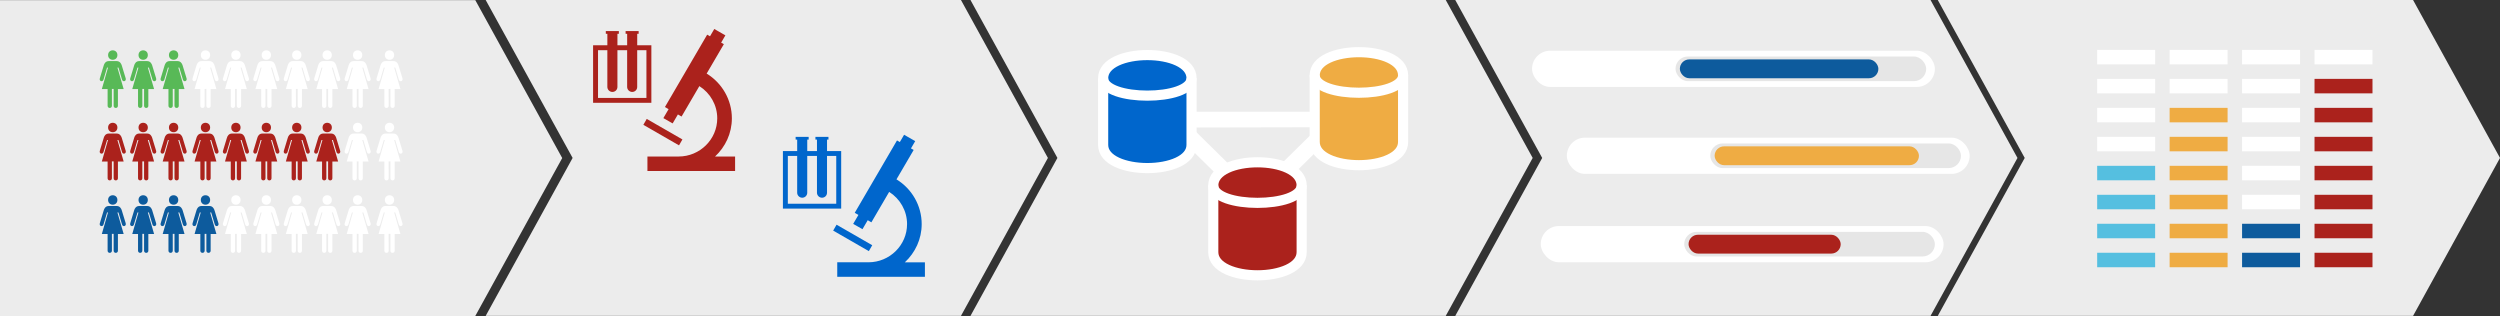 <?xml version="1.0" encoding="UTF-8" standalone="no"?>
<svg
   xmlns:dc="http://purl.org/dc/elements/1.1/"
   xmlns:cc="http://creativecommons.org/ns#"
   xmlns:rdf="http://www.w3.org/1999/02/22-rdf-syntax-ns#"
   xmlns:svg="http://www.w3.org/2000/svg"
   xmlns="http://www.w3.org/2000/svg"
   xmlns:sodipodi="http://sodipodi.sourceforge.net/DTD/sodipodi-0.dtd"
   xmlns:inkscape="http://www.inkscape.org/namespaces/inkscape"
   width="1725.308"
   height="218.077"
   version="1.1"
   content="&lt;mxfile userAgent=&quot;Mozilla/5.0 (X11; Linux x86_64; rv:57.0) Gecko/20100101 Firefox/57.0&quot; version=&quot;7.7.3&quot; editor=&quot;www.draw.io&quot; type=&quot;google&quot;&gt;&lt;diagram&gt;7Z1bb6M4FMc/TR434n55nKTt7Eqd1UjVah9HJDgJGoKz4Eza+fRrB0wChpYU4pNSt1JLTsDA+R3f/sEnE3O+ff6aBrvNNxyieGJo4fPEvJsYhqU7ztSmG8z2ktsc08kN6zQKc5N+MjxFv1HVuI9ClFVMBOOYRLuqcYmTBC1JxRakKT5Ud1vhuHrSXbBGguFpGcTcyq+f2f+NQrIp7Lrjn974E0XrTXFyzyhucBEsf65TvE+KM04Mc3X8yd/eBrwsLTdkmyDEhzOTeT8x5ynGJN/aPs9RzNzL/ZYf99Dybnk/KUpIlwOM/IBfQbxH/IqP10VeuDc2ZBvTLX1izsqr1eiLMMg2KCxeBHG0Tuj2kp4XpdTwC6Ukoi79UryxjcKQlcjK2LGSt89rFj7THJiR/2fFvvDyWUA5bCvBZLnhL47OPZ73eEUkxT9LRj61rKI4nuMYp8erN+8d9svsOCFFpJl5OSQgEWbX5mtlSfzIBCfsYsMopQGW75XglJ1kVniM3h96bvW6XrKk1QThLSLpC92lOMBziwAr6oeheYXhcIo2Q/dy2+Ys0EyvMAZFjK/Lwk+U6UYBuhm6OXbotj17uNduDLpt+pDQrbehc3yPwQLF33EWFU5YYELwlnrhLCrqqAnetfmzBufh+NMUFL/3KZqi512KsuwHRU5QBb32ajAy1A/BNoqZex/3yygM6N3NcZLhYwiehYJunQVvjFakBv2AMjIQc9etMjd4T3jGXLc1kbmv9Uduj76eezPfdm+snuu0YkNWdOcjUX9Pj/7wZW6ZQ0KnVx1G9C5ruw4QC3/oplGPBUtiLLhvx0IdXkbhZtMdwrsYTQ94GyQ/9GrT31YJG/39Zp/S3JEIwXeFbuAYNINAtpxaK6+JFV73RcbWAI28pxDLQGzYcIh9hVgGYs2CQ6xrEhifRt6flbFnACLWFWIJiB0dEHEHOU0h7o2YowJB3EE8U4j7d8Y+IOIOUplC3BcxZE/cQRhTgHsDNgEJdxDBFOG+hC3AObEuQ9r6MqMnmn9iwg3Sli2RsQxtSzEWtS2ZjGWIW4qxKG5JZGzIELcUY0HckolYhrilEAvilkzEMsQthVgQt2QiliFuKcSCuCUTsQxx69MjhuyJlbgFIW7JJKzELQhxSyZhGeKWdmfP/LtPTFgUt0yJAqaUB7cUY0HckspYhrilGAvilkzGpgxxSzGui1tSEasntyDELamIZYhbCnFd3JKKWD25BSFuSUWsntySL25JBazELQBxSyphJW4BiFtSCTeJW07MVlwv6MY6X3qdG9it011XwTLf0/lvzzJjzOZ4n0bUyYb2NzqczPzw7yhd4ZTGAT2sKIleVV5Y9QTUfHbSWpwdNhFBT7v85AcaatWgqq1bbeVbXdGqX0a8aa16Ri8pStaPx1d3LLlFkC6L/W3t0nAfIJw8q8OznobbsMqVqzO9AqqDknYLKI+Vt0aqS8KEMoXJAKR8y6iT8sWa75oiKf7AZS9SHfSwWyV1kSIzCKn6BxB8Adk5Kd6YVkiZ/UlZHVStzqRe7/4Gbx7bksFci5ReTi3L7tSyppbh2a6e/xVzfnD/VrgN0LlaHaQqxa2VmwHGrYP+pLi1ctPAuHUQlRS3Nm504AjFrYNS9EG4XX1038DNAePWQQBS3Fq5wY1LOsg6ilsrN7hxSYcnkRS3Vm5w45IhNRFYbmW+t+tx825n/jakQvL5uIG1k/Z49BIIbmDtpD0evQSAG9z8zR6PXgLBDWz+Zo9HL4HgBjYusZVe0ocb3LhE6SV9uMGNS8ajl1z9k1LdvJ3P3+zx6CUQ3ODayfHoJddvJ0VucO3kePQSAG5w8zdnPHoJBDew+ZszHr0EghvYuMQZj14CwQ1sXOKMRy+B4AY2LnHGo5e8nsxnEG638/mbMx69BIIbXDs5Hr0EghtcOzkevQSAG+D8bTx6CQQ3uPnbePQSCG5g4xJ3PHoJBDewcYmr9JI+3MDGJW4HveR2vkX3Pd+dXK4qra97hPzuZEOrRYDcr052O6gtHNPyJY6ovxnSNyrwIgfzuLgsW65Y5ThNdxhnO0ISU55k68zZXPA997U7hKsvSNUynKtbntm5vqt9oWUT27KrufqCpCnDuVrTHGcOENU2X7JwcrUnz9VNMkSvVBZCaox/smARxRF5aU5h0ZLt4r1Djk+f2cKpR5MjMbOFO6Q6MvbMFlwCPJGSmNnC/cA5SGQ/1+pzMCUpPks6J2U1NNFDZLZwmxSQYdMP/bWlkInKPCQl81A93aAhDqyu1j57Q6oyY2+f+ZLEkhTPnCyjffaG1GFg2+er62c+XxR1IiXOC3We4Wvo9pnPQS9PAJgtI5Qs0TQOFjgNCKbnHe+X1NAbD+ntkivIcH4t8ZTuixXVb2hR/QEmUN4FCkwv+i3T0w9CfwDMZUd5Gi+b18JMX6aYDZHK974yct9wiNge/wM=&lt;/diagram&gt;&lt;/mxfile&gt;"
   id="svg5097"
   inkscape:version="0.91 r13725"
   sodipodi:docname="Diagram.svg"
   inkscape:export-filename="/home/vsundesh/Downloads/diagram.png"
   inkscape:export-xdpi="90"
   inkscape:export-ydpi="90">
  <rect width="100%" height="100%" fill="#333333" stroke="none"/>
  <sodipodi:namedview
     pagecolor="#ffffff"
     bordercolor="#666666"
     borderopacity="1"
     objecttolerance="10"
     gridtolerance="10"
     guidetolerance="10"
     inkscape:pageopacity="0"
     inkscape:pageshadow="2"
     inkscape:window-width="1920"
     inkscape:window-height="1031"
     id="namedview5355"
     showgrid="false"
     inkscape:zoom="0.69658085"
     inkscape:cx="657.9515"
     inkscape:cy="399.40851"
     inkscape:window-x="0"
     inkscape:window-y="27"
     inkscape:window-maximized="1"
     inkscape:current-layer="g5101"
     fit-margin-top="0"
     fit-margin-left="0"
     fit-margin-right="0"
     fit-margin-bottom="0" />
  <defs
     id="defs5099" />
  <g
     transform="translate(-6.192,-5)"
     id="g5101">
    <path
       d="m 1010.5,5 328,0 0,0 60,109 -60,109 0,0 -328,0 60,-109 z"
       pointer-events="none"
       id="path5103"
       inkscape:connector-curvature="0"
       style="fill:#ececec;stroke:none" />
    <path
       d="m 675.936,5 328,0 0,0 60,109 -60,109 0,0 -328,0 60,-109 z"
       pointer-events="none"
       id="path5105"
       inkscape:connector-curvature="0"
       style="fill:#ececec;stroke:none" />
    <path
       d="m 857.73,95.3 c -3.24,-6.83 -1.28,-14.95 4.73,-19.62 6.01,-4.68 14.5,-4.68 20.51,0 6.01,4.67 7.96,12.79 4.72,19.62 l 34.84,34.27 c 6.16,-2.88 13.48,-1.74 18.44,2.87 4.96,4.6 6.53,11.73 3.96,17.95 -2.57,6.21 -8.76,10.23 -15.58,10.12 -6.82,-0.11 -12.87,-4.32 -15.24,-10.62 l -83.09,0 c -2.25,6.4 -8.3,10.75 -15.17,10.93 -6.88,0.18 -13.15,-3.84 -15.75,-10.1 -2.6,-6.26 -0.99,-13.46 4.05,-18.06 5.03,-4.61 12.44,-5.67 18.6,-2.66 z m 20.37,-7.11 c 0,-2.89 -2.38,-5.23 -5.31,-5.23 -2.94,0 -5.32,2.34 -5.32,5.23 0,2.89 2.38,5.23 5.32,5.23 2.93,0 5.31,-2.34 5.31,-5.23 z m 51.51,50.67 c -3.1,0 -5.61,2.47 -5.61,5.52 0,3.04 2.51,5.51 5.61,5.51 3.1,0 5.61,-2.47 5.61,-5.51 0,-3.05 -2.51,-5.52 -5.61,-5.52 z m -113.79,11.03 c 3.09,0 5.61,-2.47 5.61,-5.51 0,-3.05 -2.52,-5.52 -5.61,-5.52 -3.1,0 -5.61,2.47 -5.61,5.52 0,3.04 2.51,5.51 5.61,5.51 z m 15.64,-10.6 0.27,-0.11 82.46,-0.18 0.56,-1.64 L 879.87,103 c -4.41,2.37 -9.75,2.37 -14.17,0 l -35.12,34.55 z"
       transform="matrix(-1,0,0,-1,1745,232)"
       pointer-events="none"
       id="path5107"
       inkscape:connector-curvature="0"
       style="fill:#ffffff;stroke:none" />
    <path
       d="m 1343.5,5 328,0 0,0 60,109 -60,109 0,0 -328,0 60,-109 z"
       pointer-events="none"
       id="path5109"
       inkscape:connector-curvature="0"
       style="fill:#ececec;stroke:none" />
    <path
       d="m 6.192,5.077 328,0 0,0 60,109 -60,109 0,0 -328,0 0,-109 z"
       pointer-events="none"
       id="path5111"
       inkscape:connector-curvature="0"
       style="fill:#ececec;stroke:none" />
    <path
       d="m 86.71,47.16 c 2.24,0 3.15,1.85 3.48,2.87 l 2.76,9.08 c 0.55,1.96 -1.93,2.76 -2.52,0.86 l -2.48,-8.33 -0.72,0 4.3,14.83 -3.96,0 0,11.56 c 0,1.97 -2.95,1.96 -2.95,0 l 0,-11.64 -1.21,0 0.01,11.62 c 0,1.99 -2.97,1.99 -2.97,0 l 0,-11.54 -3.98,0 4.26,-14.83 -0.66,0 -2.48,8.37 C 77,61.83 74.5,61.08 75.07,59.13 l 2.75,-9.09 c 0.3,-1.04 1.2,-2.88 3.47,-2.88 l 5.42,0 z"
       pointer-events="none"
       id="path5113"
       inkscape:connector-curvature="0"
       style="fill:#58b957;stroke:none" />
    <ellipse
       cx="84"
       cy="43"
       rx="3.211"
       ry="3.261"
       pointer-events="none"
       id="ellipse5115"
       style="fill:#58b957;stroke:none" />
    <path
       d="m 107.71,47.16 c 2.24,0 3.15,1.85 3.48,2.87 l 2.76,9.08 c 0.55,1.96 -1.93,2.76 -2.52,0.86 l -2.48,-8.33 -0.72,0 4.3,14.83 -3.96,0 0,11.56 c 0,1.97 -2.95,1.96 -2.95,0 l 0,-11.64 -1.21,0 0.01,11.62 c 0,1.99 -2.97,1.99 -2.97,0 l 0,-11.54 -3.98,0 4.26,-14.83 -0.66,0 -2.48,8.37 C 98,61.83 95.5,61.08 96.07,59.13 l 2.75,-9.09 c 0.3,-1.04 1.2,-2.88 3.47,-2.88 l 5.42,0 z"
       pointer-events="none"
       id="path5117"
       inkscape:connector-curvature="0"
       style="fill:#58b957;stroke:none" />
    <ellipse
       cx="105"
       cy="43"
       rx="3.211"
       ry="3.261"
       pointer-events="none"
       id="ellipse5119"
       style="fill:#58b957;stroke:none" />
    <path
       d="m 128.71,47.16 c 2.24,0 3.15,1.85 3.48,2.87 l 2.76,9.08 c 0.55,1.96 -1.93,2.76 -2.52,0.86 l -2.48,-8.33 -0.72,0 4.3,14.83 -3.96,0 0,11.56 c 0,1.97 -2.95,1.96 -2.95,0 l 0,-11.64 -1.21,0 0.01,11.62 c 0,1.99 -2.97,1.99 -2.97,0 l 0,-11.54 -3.98,0 4.26,-14.83 -0.66,0 -2.48,8.37 c -0.59,1.82 -3.09,1.07 -2.52,-0.88 l 2.75,-9.09 c 0.3,-1.04 1.2,-2.88 3.47,-2.88 l 5.42,0 z"
       pointer-events="none"
       id="path5121"
       inkscape:connector-curvature="0"
       style="fill:#58b957;stroke:none" />
    <ellipse
       cx="126"
       cy="43"
       rx="3.211"
       ry="3.261"
       pointer-events="none"
       id="ellipse5123"
       style="fill:#58b957;stroke:none" />
    <path
       d="m 150.71,47.16 c 2.24,0 3.15,1.85 3.48,2.87 l 2.76,9.08 c 0.55,1.96 -1.93,2.76 -2.52,0.86 l -2.48,-8.33 -0.72,0 4.3,14.83 -3.96,0 0,11.56 c 0,1.97 -2.95,1.96 -2.95,0 l 0,-11.64 -1.21,0 0.01,11.62 c 0,1.99 -2.97,1.99 -2.97,0 l 0,-11.54 -3.98,0 4.26,-14.83 -0.66,0 -2.48,8.37 c -0.59,1.82 -3.09,1.07 -2.52,-0.88 l 2.75,-9.09 c 0.3,-1.04 1.2,-2.88 3.47,-2.88 l 5.42,0 z"
       pointer-events="none"
       id="path5125"
       inkscape:connector-curvature="0"
       style="fill:#ffffff;stroke:none" />
    <ellipse
       cx="148"
       cy="43"
       rx="3.211"
       ry="3.261"
       pointer-events="none"
       id="ellipse5127"
       style="fill:#ffffff;stroke:none" />
    <path
       d="m 171.71,47.16 c 2.24,0 3.15,1.85 3.48,2.87 l 2.76,9.08 c 0.55,1.96 -1.93,2.76 -2.52,0.86 l -2.48,-8.33 -0.72,0 4.3,14.83 -3.96,0 0,11.56 c 0,1.97 -2.95,1.96 -2.95,0 l 0,-11.64 -1.21,0 0.01,11.62 c 0,1.99 -2.97,1.99 -2.97,0 l 0,-11.54 -3.98,0 4.26,-14.83 -0.66,0 -2.48,8.37 c -0.59,1.82 -3.09,1.07 -2.52,-0.88 l 2.75,-9.09 c 0.3,-1.04 1.2,-2.88 3.47,-2.88 l 5.42,0 z"
       pointer-events="none"
       id="path5129"
       inkscape:connector-curvature="0"
       style="fill:#ffffff;stroke:none" />
    <ellipse
       cx="169"
       cy="43"
       rx="3.211"
       ry="3.261"
       pointer-events="none"
       id="ellipse5131"
       style="fill:#ffffff;stroke:none" />
    <path
       d="m 192.71,47.16 c 2.24,0 3.15,1.85 3.48,2.87 l 2.76,9.08 c 0.55,1.96 -1.93,2.76 -2.52,0.86 l -2.48,-8.33 -0.72,0 4.3,14.83 -3.96,0 0,11.56 c 0,1.97 -2.95,1.96 -2.95,0 l 0,-11.64 -1.21,0 0.01,11.62 c 0,1.99 -2.97,1.99 -2.97,0 l 0,-11.54 -3.98,0 4.26,-14.83 -0.66,0 -2.48,8.37 c -0.59,1.82 -3.09,1.07 -2.52,-0.88 l 2.75,-9.09 c 0.3,-1.04 1.2,-2.88 3.47,-2.88 l 5.42,0 z"
       pointer-events="none"
       id="path5133"
       inkscape:connector-curvature="0"
       style="fill:#ffffff;stroke:none" />
    <ellipse
       cx="190"
       cy="43"
       rx="3.211"
       ry="3.261"
       pointer-events="none"
       id="ellipse5135"
       style="fill:#ffffff;stroke:none" />
    <path
       d="m 213.71,47.16 c 2.24,0 3.15,1.85 3.48,2.87 l 2.76,9.08 c 0.55,1.96 -1.93,2.76 -2.52,0.86 l -2.48,-8.33 -0.72,0 4.3,14.83 -3.96,0 0,11.56 c 0,1.97 -2.95,1.96 -2.95,0 l 0,-11.64 -1.21,0 0.01,11.62 c 0,1.99 -2.97,1.99 -2.97,0 l 0,-11.54 -3.98,0 4.26,-14.83 -0.66,0 -2.48,8.37 c -0.59,1.82 -3.09,1.07 -2.52,-0.88 l 2.75,-9.09 c 0.3,-1.04 1.2,-2.88 3.47,-2.88 l 5.42,0 z"
       pointer-events="none"
       id="path5137"
       inkscape:connector-curvature="0"
       style="fill:#ffffff;stroke:none" />
    <ellipse
       cx="211"
       cy="43"
       rx="3.211"
       ry="3.261"
       pointer-events="none"
       id="ellipse5139"
       style="fill:#ffffff;stroke:none" />
    <path
       d="m 234.71,47.16 c 2.24,0 3.15,1.85 3.48,2.87 l 2.76,9.08 c 0.55,1.96 -1.93,2.76 -2.52,0.86 l -2.48,-8.33 -0.72,0 4.3,14.83 -3.96,0 0,11.56 c 0,1.97 -2.95,1.96 -2.95,0 l 0,-11.64 -1.21,0 0.01,11.62 c 0,1.99 -2.97,1.99 -2.97,0 l 0,-11.54 -3.98,0 4.26,-14.83 -0.66,0 -2.48,8.37 c -0.59,1.82 -3.09,1.07 -2.52,-0.88 l 2.75,-9.09 c 0.3,-1.04 1.2,-2.88 3.47,-2.88 l 5.42,0 z"
       pointer-events="none"
       id="path5141"
       inkscape:connector-curvature="0"
       style="fill:#ffffff;stroke:none" />
    <ellipse
       cx="232"
       cy="43"
       rx="3.211"
       ry="3.261"
       pointer-events="none"
       id="ellipse5143"
       style="fill:#ffffff;stroke:none" />
    <path
       d="m 255.71,47.16 c 2.24,0 3.15,1.85 3.48,2.87 l 2.76,9.08 c 0.55,1.96 -1.93,2.76 -2.52,0.86 l -2.48,-8.33 -0.72,0 4.3,14.83 -3.96,0 0,11.56 c 0,1.97 -2.95,1.96 -2.95,0 l 0,-11.64 -1.21,0 0.01,11.62 c 0,1.99 -2.97,1.99 -2.97,0 l 0,-11.54 -3.98,0 4.26,-14.83 -0.66,0 -2.48,8.37 c -0.59,1.82 -3.09,1.07 -2.52,-0.88 l 2.75,-9.09 c 0.3,-1.04 1.2,-2.88 3.47,-2.88 l 5.42,0 z"
       pointer-events="none"
       id="path5145"
       inkscape:connector-curvature="0"
       style="fill:#ffffff;stroke:none" />
    <ellipse
       cx="253"
       cy="43"
       rx="3.211"
       ry="3.261"
       pointer-events="none"
       id="ellipse5147"
       style="fill:#ffffff;stroke:none" />
    <path
       d="m 277.71,47.16 c 2.24,0 3.15,1.85 3.48,2.87 l 2.76,9.08 c 0.55,1.96 -1.93,2.76 -2.52,0.86 l -2.48,-8.33 -0.72,0 4.3,14.83 -3.96,0 0,11.56 c 0,1.97 -2.95,1.96 -2.95,0 l 0,-11.64 -1.21,0 0.01,11.62 c 0,1.99 -2.97,1.99 -2.97,0 l 0,-11.54 -3.98,0 4.26,-14.83 -0.66,0 -2.48,8.37 c -0.59,1.82 -3.09,1.07 -2.52,-0.88 l 2.75,-9.09 c 0.3,-1.04 1.2,-2.88 3.47,-2.88 l 5.42,0 z"
       pointer-events="none"
       id="path5149"
       inkscape:connector-curvature="0"
       style="fill:#ffffff;stroke:none" />
    <ellipse
       cx="275"
       cy="43"
       rx="3.211"
       ry="3.261"
       pointer-events="none"
       id="ellipse5151"
       style="fill:#ffffff;stroke:none" />
    <path
       d="m 86.71,97.16 c 2.24,0 3.15,1.85 3.48,2.87 l 2.76,9.08 c 0.55,1.96 -1.93,2.76 -2.52,0.86 l -2.48,-8.33 -0.72,0 4.3,14.83 -3.96,0 0,11.56 c 0,1.97 -2.95,1.96 -2.95,0 l 0,-11.64 -1.21,0 0.01,11.62 c 0,1.99 -2.97,1.99 -2.97,0 l 0,-11.54 -3.98,0 4.26,-14.83 -0.66,0 -2.48,8.37 c -0.59,1.82 -3.09,1.07 -2.52,-0.88 l 2.75,-9.09 c 0.3,-1.04 1.2,-2.88 3.47,-2.88 l 5.42,0 z"
       pointer-events="none"
       id="path5153"
       inkscape:connector-curvature="0"
       style="fill:#ab221c;stroke:none" />
    <ellipse
       cx="84"
       cy="93"
       rx="3.211"
       ry="3.261"
       pointer-events="none"
       id="ellipse5155"
       style="fill:#ab221c;stroke:none" />
    <path
       d="m 107.71,97.16 c 2.24,0 3.15,1.85 3.48,2.87 l 2.76,9.08 c 0.55,1.96 -1.93,2.76 -2.52,0.86 l -2.48,-8.33 -0.72,0 4.3,14.83 -3.96,0 0,11.56 c 0,1.97 -2.95,1.96 -2.95,0 l 0,-11.64 -1.21,0 0.01,11.62 c 0,1.99 -2.97,1.99 -2.97,0 l 0,-11.54 -3.98,0 4.26,-14.83 -0.66,0 -2.48,8.37 c -0.59,1.82 -3.09,1.07 -2.52,-0.88 l 2.75,-9.09 c 0.3,-1.04 1.2,-2.88 3.47,-2.88 l 5.42,0 z"
       pointer-events="none"
       id="path5157"
       inkscape:connector-curvature="0"
       style="fill:#ab221c;stroke:none" />
    <ellipse
       cx="105"
       cy="93"
       rx="3.211"
       ry="3.261"
       pointer-events="none"
       id="ellipse5159"
       style="fill:#ab221c;stroke:none" />
    <path
       d="m 128.71,97.16 c 2.24,0 3.15,1.85 3.48,2.87 l 2.76,9.08 c 0.55,1.96 -1.93,2.76 -2.52,0.86 l -2.48,-8.33 -0.72,0 4.3,14.83 -3.96,0 0,11.56 c 0,1.97 -2.95,1.96 -2.95,0 l 0,-11.64 -1.21,0 0.01,11.62 c 0,1.99 -2.97,1.99 -2.97,0 l 0,-11.54 -3.98,0 4.26,-14.83 -0.66,0 -2.48,8.37 c -0.59,1.82 -3.09,1.07 -2.52,-0.88 l 2.75,-9.09 c 0.3,-1.04 1.2,-2.88 3.47,-2.88 l 5.42,0 z"
       pointer-events="none"
       id="path5161"
       inkscape:connector-curvature="0"
       style="fill:#ab221c;stroke:none" />
    <ellipse
       cx="126"
       cy="93"
       rx="3.211"
       ry="3.261"
       pointer-events="none"
       id="ellipse5163"
       style="fill:#ab221c;stroke:none" />
    <path
       d="m 150.71,97.16 c 2.24,0 3.15,1.85 3.48,2.87 l 2.76,9.08 c 0.55,1.96 -1.93,2.76 -2.52,0.86 l -2.48,-8.33 -0.72,0 4.3,14.83 -3.96,0 0,11.56 c 0,1.97 -2.95,1.96 -2.95,0 l 0,-11.64 -1.21,0 0.01,11.62 c 0,1.99 -2.97,1.99 -2.97,0 l 0,-11.54 -3.98,0 4.26,-14.83 -0.66,0 -2.48,8.37 c -0.59,1.82 -3.09,1.07 -2.52,-0.88 l 2.75,-9.09 c 0.3,-1.04 1.2,-2.88 3.47,-2.88 l 5.42,0 z"
       pointer-events="none"
       id="path5165"
       inkscape:connector-curvature="0"
       style="fill:#ab221c;stroke:none" />
    <ellipse
       cx="148"
       cy="93"
       rx="3.211"
       ry="3.261"
       pointer-events="none"
       id="ellipse5167"
       style="fill:#ab221c;stroke:none" />
    <path
       d="m 171.71,97.16 c 2.24,0 3.15,1.85 3.48,2.87 l 2.76,9.08 c 0.55,1.96 -1.93,2.76 -2.52,0.86 l -2.48,-8.33 -0.72,0 4.3,14.83 -3.96,0 0,11.56 c 0,1.97 -2.95,1.96 -2.95,0 l 0,-11.64 -1.21,0 0.01,11.62 c 0,1.99 -2.97,1.99 -2.97,0 l 0,-11.54 -3.98,0 4.26,-14.83 -0.66,0 -2.48,8.37 c -0.59,1.82 -3.09,1.07 -2.52,-0.88 l 2.75,-9.09 c 0.3,-1.04 1.2,-2.88 3.47,-2.88 l 5.42,0 z"
       pointer-events="none"
       id="path5169"
       inkscape:connector-curvature="0"
       style="fill:#ab221c;stroke:none" />
    <ellipse
       cx="169"
       cy="93"
       rx="3.211"
       ry="3.261"
       pointer-events="none"
       id="ellipse5171"
       style="fill:#ab221c;stroke:none" />
    <path
       d="m 192.71,97.16 c 2.24,0 3.15,1.85 3.48,2.87 l 2.76,9.08 c 0.55,1.96 -1.93,2.76 -2.52,0.86 l -2.48,-8.33 -0.72,0 4.3,14.83 -3.96,0 0,11.56 c 0,1.97 -2.95,1.96 -2.95,0 l 0,-11.64 -1.21,0 0.01,11.62 c 0,1.99 -2.97,1.99 -2.97,0 l 0,-11.54 -3.98,0 4.26,-14.83 -0.66,0 -2.48,8.37 c -0.59,1.82 -3.09,1.07 -2.52,-0.88 l 2.75,-9.09 c 0.3,-1.04 1.2,-2.88 3.47,-2.88 l 5.42,0 z"
       pointer-events="none"
       id="path5173"
       inkscape:connector-curvature="0"
       style="fill:#ab221c;stroke:none" />
    <ellipse
       cx="190"
       cy="93"
       rx="3.211"
       ry="3.261"
       pointer-events="none"
       id="ellipse5175"
       style="fill:#ab221c;stroke:none" />
    <path
       d="m 213.71,97.16 c 2.24,0 3.15,1.85 3.48,2.87 l 2.76,9.08 c 0.55,1.96 -1.93,2.76 -2.52,0.86 l -2.48,-8.33 -0.72,0 4.3,14.83 -3.96,0 0,11.56 c 0,1.97 -2.95,1.96 -2.95,0 l 0,-11.64 -1.21,0 0.01,11.62 c 0,1.99 -2.97,1.99 -2.97,0 l 0,-11.54 -3.98,0 4.26,-14.83 -0.66,0 -2.48,8.37 c -0.59,1.82 -3.09,1.07 -2.52,-0.88 l 2.75,-9.09 c 0.3,-1.04 1.2,-2.88 3.47,-2.88 l 5.42,0 z"
       pointer-events="none"
       id="path5177"
       inkscape:connector-curvature="0"
       style="fill:#ab221c;stroke:none" />
    <ellipse
       cx="211"
       cy="93"
       rx="3.211"
       ry="3.261"
       pointer-events="none"
       id="ellipse5179"
       style="fill:#ab221c;stroke:none" />
    <path
       d="m 234.71,97.16 c 2.24,0 3.15,1.85 3.48,2.87 l 2.76,9.08 c 0.55,1.96 -1.93,2.76 -2.52,0.86 l -2.48,-8.33 -0.72,0 4.3,14.83 -3.96,0 0,11.56 c 0,1.97 -2.95,1.96 -2.95,0 l 0,-11.64 -1.21,0 0.01,11.62 c 0,1.99 -2.97,1.99 -2.97,0 l 0,-11.54 -3.98,0 4.26,-14.83 -0.66,0 -2.48,8.37 c -0.59,1.82 -3.09,1.07 -2.52,-0.88 l 2.75,-9.09 c 0.3,-1.04 1.2,-2.88 3.47,-2.88 l 5.42,0 z"
       pointer-events="none"
       id="path5181"
       inkscape:connector-curvature="0"
       style="fill:#ab221c;stroke:none" />
    <ellipse
       cx="232"
       cy="93"
       rx="3.211"
       ry="3.261"
       pointer-events="none"
       id="ellipse5183"
       style="fill:#ab221c;stroke:none" />
    <path
       d="m 255.71,97.16 c 2.24,0 3.15,1.85 3.48,2.87 l 2.76,9.08 c 0.55,1.96 -1.93,2.76 -2.52,0.86 l -2.48,-8.33 -0.72,0 4.3,14.83 -3.96,0 0,11.56 c 0,1.97 -2.95,1.96 -2.95,0 l 0,-11.64 -1.21,0 0.01,11.62 c 0,1.99 -2.97,1.99 -2.97,0 l 0,-11.54 -3.98,0 4.26,-14.83 -0.66,0 -2.48,8.37 c -0.59,1.82 -3.09,1.07 -2.52,-0.88 l 2.75,-9.09 c 0.3,-1.04 1.2,-2.88 3.47,-2.88 l 5.42,0 z"
       pointer-events="none"
       id="path5185"
       inkscape:connector-curvature="0"
       style="fill:#ffffff;stroke:none" />
    <ellipse
       cx="253"
       cy="93"
       rx="3.211"
       ry="3.261"
       pointer-events="none"
       id="ellipse5187"
       style="fill:#ffffff;stroke:none" />
    <path
       d="m 277.71,97.16 c 2.24,0 3.15,1.85 3.48,2.87 l 2.76,9.08 c 0.55,1.96 -1.93,2.76 -2.52,0.86 l -2.48,-8.33 -0.72,0 4.3,14.83 -3.96,0 0,11.56 c 0,1.97 -2.95,1.96 -2.95,0 l 0,-11.64 -1.21,0 0.01,11.62 c 0,1.99 -2.97,1.99 -2.97,0 l 0,-11.54 -3.98,0 4.26,-14.83 -0.66,0 -2.48,8.37 c -0.59,1.82 -3.09,1.07 -2.52,-0.88 l 2.75,-9.09 c 0.3,-1.04 1.2,-2.88 3.47,-2.88 l 5.42,0 z"
       pointer-events="none"
       id="path5189"
       inkscape:connector-curvature="0"
       style="fill:#ffffff;stroke:none" />
    <ellipse
       cx="275"
       cy="93"
       rx="3.211"
       ry="3.261"
       pointer-events="none"
       id="ellipse5191"
       style="fill:#ffffff;stroke:none" />
    <path
       d="m 86.71,147.16 c 2.24,0 3.15,1.85 3.48,2.87 l 2.76,9.08 c 0.55,1.96 -1.93,2.76 -2.52,0.86 l -2.48,-8.33 -0.72,0 4.3,14.83 -3.96,0 0,11.56 c 0,1.97 -2.95,1.96 -2.95,0 l 0,-11.64 -1.21,0 0.01,11.62 c 0,1.99 -2.97,1.99 -2.97,0 l 0,-11.54 -3.98,0 4.26,-14.83 -0.66,0 -2.48,8.37 c -0.59,1.82 -3.09,1.07 -2.52,-0.88 l 2.75,-9.09 c 0.3,-1.04 1.2,-2.88 3.47,-2.88 l 5.42,0 z"
       pointer-events="none"
       id="path5193"
       inkscape:connector-curvature="0"
       style="fill:#0d5b9d;stroke:none" />
    <ellipse
       cx="84"
       cy="143"
       rx="3.211"
       ry="3.261"
       pointer-events="none"
       id="ellipse5195"
       style="fill:#0d5b9d;stroke:none" />
    <path
       d="m 107.71,147.16 c 2.24,0 3.15,1.85 3.48,2.87 l 2.76,9.08 c 0.55,1.96 -1.93,2.76 -2.52,0.86 l -2.48,-8.33 -0.72,0 4.3,14.83 -3.96,0 0,11.56 c 0,1.97 -2.95,1.96 -2.95,0 l 0,-11.64 -1.21,0 0.01,11.62 c 0,1.99 -2.97,1.99 -2.97,0 l 0,-11.54 -3.98,0 4.26,-14.83 -0.66,0 -2.48,8.37 c -0.59,1.82 -3.09,1.07 -2.52,-0.88 l 2.75,-9.09 c 0.3,-1.04 1.2,-2.88 3.47,-2.88 l 5.42,0 z"
       pointer-events="none"
       id="path5197"
       inkscape:connector-curvature="0"
       style="fill:#0d5b9d;stroke:none" />
    <ellipse
       cx="105"
       cy="143"
       rx="3.211"
       ry="3.261"
       pointer-events="none"
       id="ellipse5199"
       style="fill:#0d5b9d;stroke:none" />
    <path
       d="m 128.71,147.16 c 2.24,0 3.15,1.85 3.48,2.87 l 2.76,9.08 c 0.55,1.96 -1.93,2.76 -2.52,0.86 l -2.48,-8.33 -0.72,0 4.3,14.83 -3.96,0 0,11.56 c 0,1.97 -2.95,1.96 -2.95,0 l 0,-11.64 -1.21,0 0.01,11.62 c 0,1.99 -2.97,1.99 -2.97,0 l 0,-11.54 -3.98,0 4.26,-14.83 -0.66,0 -2.48,8.37 c -0.59,1.82 -3.09,1.07 -2.52,-0.88 l 2.75,-9.09 c 0.3,-1.04 1.2,-2.88 3.47,-2.88 l 5.42,0 z"
       pointer-events="none"
       id="path5201"
       inkscape:connector-curvature="0"
       style="fill:#0d5b9d;stroke:none" />
    <ellipse
       cx="126"
       cy="143"
       rx="3.211"
       ry="3.261"
       pointer-events="none"
       id="ellipse5203"
       style="fill:#0d5b9d;stroke:none" />
    <path
       d="m 150.71,147.16 c 2.24,0 3.15,1.85 3.48,2.87 l 2.76,9.08 c 0.55,1.96 -1.93,2.76 -2.52,0.86 l -2.48,-8.33 -0.72,0 4.3,14.83 -3.96,0 0,11.56 c 0,1.97 -2.95,1.96 -2.95,0 l 0,-11.64 -1.21,0 0.01,11.62 c 0,1.99 -2.97,1.99 -2.97,0 l 0,-11.54 -3.98,0 4.26,-14.83 -0.66,0 -2.48,8.37 c -0.59,1.82 -3.09,1.07 -2.52,-0.88 l 2.75,-9.09 c 0.3,-1.04 1.2,-2.88 3.47,-2.88 l 5.42,0 z"
       pointer-events="none"
       id="path5205"
       inkscape:connector-curvature="0"
       style="fill:#0d5b9d;stroke:none" />
    <ellipse
       cx="148"
       cy="143"
       rx="3.211"
       ry="3.261"
       pointer-events="none"
       id="ellipse5207"
       style="fill:#0d5b9d;stroke:none" />
    <path
       d="m 171.71,147.16 c 2.24,0 3.15,1.85 3.48,2.87 l 2.76,9.08 c 0.55,1.96 -1.93,2.76 -2.52,0.86 l -2.48,-8.33 -0.72,0 4.3,14.83 -3.96,0 0,11.56 c 0,1.97 -2.95,1.96 -2.95,0 l 0,-11.64 -1.21,0 0.01,11.62 c 0,1.99 -2.97,1.99 -2.97,0 l 0,-11.54 -3.98,0 4.26,-14.83 -0.66,0 -2.48,8.37 c -0.59,1.82 -3.09,1.07 -2.52,-0.88 l 2.75,-9.09 c 0.3,-1.04 1.2,-2.88 3.47,-2.88 l 5.42,0 z"
       pointer-events="none"
       id="path5209"
       inkscape:connector-curvature="0"
       style="fill:#ffffff;stroke:none" />
    <ellipse
       cx="169"
       cy="143"
       rx="3.211"
       ry="3.261"
       pointer-events="none"
       id="ellipse5211"
       style="fill:#ffffff;stroke:none" />
    <path
       d="m 192.71,147.16 c 2.24,0 3.15,1.85 3.48,2.87 l 2.76,9.08 c 0.55,1.96 -1.93,2.76 -2.52,0.86 l -2.48,-8.33 -0.72,0 4.3,14.83 -3.96,0 0,11.56 c 0,1.97 -2.95,1.96 -2.95,0 l 0,-11.64 -1.21,0 0.01,11.62 c 0,1.99 -2.97,1.99 -2.97,0 l 0,-11.54 -3.98,0 4.26,-14.83 -0.66,0 -2.48,8.37 c -0.59,1.82 -3.09,1.07 -2.52,-0.88 l 2.75,-9.09 c 0.3,-1.04 1.2,-2.88 3.47,-2.88 l 5.42,0 z"
       pointer-events="none"
       id="path5213"
       inkscape:connector-curvature="0"
       style="fill:#ffffff;stroke:none" />
    <ellipse
       cx="190"
       cy="143"
       rx="3.211"
       ry="3.261"
       pointer-events="none"
       id="ellipse5215"
       style="fill:#ffffff;stroke:none" />
    <path
       d="m 213.71,147.16 c 2.24,0 3.15,1.85 3.48,2.87 l 2.76,9.08 c 0.55,1.96 -1.93,2.76 -2.52,0.86 l -2.48,-8.33 -0.72,0 4.3,14.83 -3.96,0 0,11.56 c 0,1.97 -2.95,1.96 -2.95,0 l 0,-11.64 -1.21,0 0.01,11.62 c 0,1.99 -2.97,1.99 -2.97,0 l 0,-11.54 -3.98,0 4.26,-14.83 -0.66,0 -2.48,8.37 c -0.59,1.82 -3.09,1.07 -2.52,-0.88 l 2.75,-9.09 c 0.3,-1.04 1.2,-2.88 3.47,-2.88 l 5.42,0 z"
       pointer-events="none"
       id="path5217"
       inkscape:connector-curvature="0"
       style="fill:#ffffff;stroke:none" />
    <ellipse
       cx="211"
       cy="143"
       rx="3.211"
       ry="3.261"
       pointer-events="none"
       id="ellipse5219"
       style="fill:#ffffff;stroke:none" />
    <path
       d="m 234.71,147.16 c 2.24,0 3.15,1.85 3.48,2.87 l 2.76,9.08 c 0.55,1.96 -1.93,2.76 -2.52,0.86 l -2.48,-8.33 -0.72,0 4.3,14.83 -3.96,0 0,11.56 c 0,1.97 -2.95,1.96 -2.95,0 l 0,-11.64 -1.21,0 0.01,11.62 c 0,1.99 -2.97,1.99 -2.97,0 l 0,-11.54 -3.98,0 4.26,-14.83 -0.66,0 -2.48,8.37 c -0.59,1.82 -3.09,1.07 -2.52,-0.88 l 2.75,-9.09 c 0.3,-1.04 1.2,-2.88 3.47,-2.88 l 5.42,0 z"
       pointer-events="none"
       id="path5221"
       inkscape:connector-curvature="0"
       style="fill:#ffffff;stroke:none" />
    <ellipse
       cx="232"
       cy="143"
       rx="3.211"
       ry="3.261"
       pointer-events="none"
       id="ellipse5223"
       style="fill:#ffffff;stroke:none" />
    <path
       d="m 255.71,147.16 c 2.24,0 3.15,1.85 3.48,2.87 l 2.76,9.08 c 0.55,1.96 -1.93,2.76 -2.52,0.86 l -2.48,-8.33 -0.72,0 4.3,14.83 -3.96,0 0,11.56 c 0,1.97 -2.95,1.96 -2.95,0 l 0,-11.64 -1.21,0 0.01,11.62 c 0,1.99 -2.97,1.99 -2.97,0 l 0,-11.54 -3.98,0 4.26,-14.83 -0.66,0 -2.48,8.37 c -0.59,1.82 -3.09,1.07 -2.52,-0.88 l 2.75,-9.09 c 0.3,-1.04 1.2,-2.88 3.47,-2.88 l 5.42,0 z"
       pointer-events="none"
       id="path5225"
       inkscape:connector-curvature="0"
       style="fill:#ffffff;stroke:none" />
    <ellipse
       cx="253"
       cy="143"
       rx="3.211"
       ry="3.261"
       pointer-events="none"
       id="ellipse5227"
       style="fill:#ffffff;stroke:none" />
    <path
       d="m 277.71,147.16 c 2.24,0 3.15,1.85 3.48,2.87 l 2.76,9.08 c 0.55,1.96 -1.93,2.76 -2.52,0.86 l -2.48,-8.33 -0.72,0 4.3,14.83 -3.96,0 0,11.56 c 0,1.97 -2.95,1.96 -2.95,0 l 0,-11.64 -1.21,0 0.01,11.62 c 0,1.99 -2.97,1.99 -2.97,0 l 0,-11.54 -3.98,0 4.26,-14.83 -0.66,0 -2.48,8.37 c -0.59,1.82 -3.09,1.07 -2.52,-0.88 l 2.75,-9.09 c 0.3,-1.04 1.2,-2.88 3.47,-2.88 l 5.42,0 z"
       pointer-events="none"
       id="path5229"
       inkscape:connector-curvature="0"
       style="fill:#ffffff;stroke:none" />
    <ellipse
       cx="275"
       cy="143"
       rx="3.211"
       ry="3.261"
       pointer-events="none"
       id="ellipse5231"
       style="fill:#ffffff;stroke:none" />
    <rect
       x="1063.5"
       y="40"
       width="278"
       height="25"
       rx="12.5"
       ry="12.5"
       pointer-events="none"
       id="rect5233"
       style="fill:#ffffff;stroke:none" />
    <g
       transform="translate(1071.5,44.5)"
       id="g5235" />
    <rect
       x="1162.5"
       y="44"
       width="173"
       height="17"
       rx="8.5"
       ry="8.5"
       pointer-events="none"
       id="rect5241"
       style="fill:#e6e6e6;stroke:none" />
    <rect
       x="1165.5"
       y="46"
       width="137"
       height="13"
       rx="6.5"
       ry="6.5"
       pointer-events="none"
       id="rect5243"
       style="fill:#0d5b9d;stroke:none" />
    <rect
       x="1453.5"
       y="179.43"
       width="40"
       height="10"
       pointer-events="none"
       id="rect5245"
       style="fill:#55bfe0;stroke:none" />
    <rect
       x="1453.5"
       y="159.43"
       width="40"
       height="10"
       pointer-events="none"
       id="rect5247"
       style="fill:#55bfe0;stroke:none" />
    <rect
       x="1453.5"
       y="139.43"
       width="40"
       height="10"
       pointer-events="none"
       id="rect5249"
       style="fill:#55bfe0;stroke:none" />
    <rect
       x="1453.5"
       y="119.43"
       width="40"
       height="10"
       pointer-events="none"
       id="rect5251"
       style="fill:#55bfe0;stroke:none" />
    <rect
       x="1453.5"
       y="99.43"
       width="40"
       height="10"
       pointer-events="none"
       id="rect5253"
       style="fill:#ffffff;stroke:none" />
    <rect
       x="1453.5"
       y="79.43"
       width="40"
       height="10"
       pointer-events="none"
       id="rect5255"
       style="fill:#ffffff;stroke:none" />
    <rect
       x="1453.5"
       y="59.43"
       width="40"
       height="10"
       pointer-events="none"
       id="rect5257"
       style="fill:#ffffff;stroke:none" />
    <rect
       x="1453.5"
       y="39.43"
       width="40"
       height="10"
       pointer-events="none"
       id="rect5259"
       style="fill:#ffffff;stroke:none" />
    <rect
       x="1503.5"
       y="179.43"
       width="40"
       height="10"
       pointer-events="none"
       id="rect5261"
       style="fill:#efac43;stroke:none" />
    <rect
       x="1503.5"
       y="159.43"
       width="40"
       height="10"
       pointer-events="none"
       id="rect5263"
       style="fill:#efac43;stroke:none" />
    <rect
       x="1503.5"
       y="139.43"
       width="40"
       height="10"
       pointer-events="none"
       id="rect5265"
       style="fill:#efac43;stroke:none" />
    <rect
       x="1503.5"
       y="119.43"
       width="40"
       height="10"
       pointer-events="none"
       id="rect5267"
       style="fill:#efac43;stroke:none" />
    <rect
       x="1503.5"
       y="99.43"
       width="40"
       height="10"
       pointer-events="none"
       id="rect5269"
       style="fill:#efac43;stroke:none" />
    <rect
       x="1503.5"
       y="79.43"
       width="40"
       height="10"
       pointer-events="none"
       id="rect5271"
       style="fill:#efac43;stroke:none" />
    <rect
       x="1503.5"
       y="59.43"
       width="40"
       height="10"
       pointer-events="none"
       id="rect5273"
       style="fill:#ffffff;stroke:none" />
    <rect
       x="1503.5"
       y="39.43"
       width="40"
       height="10"
       pointer-events="none"
       id="rect5275"
       style="fill:#ffffff;stroke:none" />
    <rect
       x="1553.5"
       y="179.43"
       width="40"
       height="10"
       pointer-events="none"
       id="rect5277"
       style="fill:#0d5b9d;stroke:none" />
    <rect
       x="1553.5"
       y="159.43"
       width="40"
       height="10"
       pointer-events="none"
       id="rect5279"
       style="fill:#0d5b9d;stroke:none" />
    <rect
       x="1553.5"
       y="139.43"
       width="40"
       height="10"
       pointer-events="none"
       id="rect5281"
       style="fill:#ffffff;stroke:none" />
    <rect
       x="1553.5"
       y="119.43"
       width="40"
       height="10"
       pointer-events="none"
       id="rect5283"
       style="fill:#ffffff;stroke:none" />
    <rect
       x="1553.5"
       y="99.43"
       width="40"
       height="10"
       pointer-events="none"
       id="rect5285"
       style="fill:#ffffff;stroke:none" />
    <rect
       x="1553.5"
       y="79.43"
       width="40"
       height="10"
       pointer-events="none"
       id="rect5287"
       style="fill:#ffffff;stroke:none" />
    <rect
       x="1553.5"
       y="59.43"
       width="40"
       height="10"
       pointer-events="none"
       id="rect5289"
       style="fill:#ffffff;stroke:none" />
    <rect
       x="1553.5"
       y="39.43"
       width="40"
       height="10"
       pointer-events="none"
       id="rect5291"
       style="fill:#ffffff;stroke:none" />
    <rect
       x="1603.5"
       y="179.43"
       width="40"
       height="10"
       pointer-events="none"
       id="rect5293"
       style="fill:#ab221c;stroke:none" />
    <rect
       x="1603.5"
       y="159.43"
       width="40"
       height="10"
       pointer-events="none"
       id="rect5295"
       style="fill:#ab221c;stroke:none" />
    <rect
       x="1603.5"
       y="139.43"
       width="40"
       height="10"
       pointer-events="none"
       id="rect5297"
       style="fill:#ab221c;stroke:none" />
    <rect
       x="1603.5"
       y="119.43"
       width="40"
       height="10"
       pointer-events="none"
       id="rect5299"
       style="fill:#ab221c;stroke:none" />
    <rect
       x="1603.5"
       y="99.43"
       width="40"
       height="10"
       pointer-events="none"
       id="rect5301"
       style="fill:#ab221c;stroke:none" />
    <rect
       x="1603.5"
       y="79.43"
       width="40"
       height="10"
       pointer-events="none"
       id="rect5303"
       style="fill:#ab221c;stroke:none" />
    <rect
       x="1603.5"
       y="59.43"
       width="40"
       height="10"
       pointer-events="none"
       id="rect5305"
       style="fill:#ab221c;stroke:none" />
    <rect
       x="1603.5"
       y="39.43"
       width="40"
       height="10"
       pointer-events="none"
       id="rect5307"
       style="fill:#ffffff;stroke:none" />
    <path
       d="m 341.371,5 328,0 0,0 60,109 -60,109 0,0 -328,0 60,-109 z"
       pointer-events="none"
       id="path5309"
       inkscape:connector-curvature="0"
       style="fill:#ececec;stroke:none" />
    <path
       d="m 843.5,133 c 0,-21.33 61,-21.33 61,0 l 0,46 c 0,21.33 -61,21.33 -61,0 z"
       stroke-miterlimit="10"
       pointer-events="none"
       id="path5311"
       inkscape:connector-curvature="0"
       style="fill:#ab221c;stroke:#ffffff;stroke-width:7;stroke-miterlimit:10" />
    <path
       d="m 843.5,133 c 0,16 61,16 61,0"
       stroke-miterlimit="10"
       pointer-events="none"
       id="path5313"
       inkscape:connector-curvature="0"
       style="fill:none;stroke:#ffffff;stroke-width:7;stroke-miterlimit:10" />
    <path
       d="m 913.5,57 c 0,-21.33 61,-21.33 61,0 l 0,46 c 0,21.33 -61,21.33 -61,0 z"
       stroke-miterlimit="10"
       pointer-events="none"
       id="path5315"
       inkscape:connector-curvature="0"
       style="fill:#efac43;stroke:#ffffff;stroke-width:7;stroke-miterlimit:10" />
    <path
       d="m 913.5,57 c 0,16 61,16 61,0"
       stroke-miterlimit="10"
       pointer-events="none"
       id="path5317"
       inkscape:connector-curvature="0"
       style="fill:none;stroke:#ffffff;stroke-width:7;stroke-miterlimit:10" />
    <path
       d="m 767.5,59 c 0,-21.33 61,-21.33 61,0 l 0,46 c 0,21.33 -61,21.33 -61,0 z"
       stroke-miterlimit="10"
       pointer-events="none"
       id="path5319"
       inkscape:connector-curvature="0"
       style="fill:#0066cc;stroke:#ffffff;stroke-width:7;stroke-miterlimit:10" />
    <path
       d="m 767.5,59 c 0,16 61,16 61,0"
       stroke-miterlimit="10"
       pointer-events="none"
       id="path5321"
       inkscape:connector-curvature="0"
       style="fill:none;stroke:#ffffff;stroke-width:7;stroke-miterlimit:10" />
    <rect
       x="1087.5"
       y="100"
       width="278"
       height="25"
       rx="12.5"
       ry="12.5"
       pointer-events="none"
       id="rect5323"
       style="fill:#ffffff;stroke:none" />
    <rect
       x="1186.5"
       y="104"
       width="173"
       height="17"
       rx="8.5"
       ry="8.5"
       pointer-events="none"
       id="rect5331"
       style="fill:#e6e6e6;stroke:none" />
    <rect
       x="1189.5"
       y="106"
       width="141"
       height="13"
       rx="6.5"
       ry="6.5"
       pointer-events="none"
       id="rect5333"
       style="fill:#efac43;stroke:none" />
    <rect
       x="1069.5"
       y="161"
       width="278"
       height="25"
       rx="12.5"
       ry="12.5"
       pointer-events="none"
       id="rect5335"
       style="fill:#ffffff;stroke:none" />
    <rect
       x="1168.5"
       y="165"
       width="173"
       height="17"
       rx="8.5"
       ry="8.5"
       pointer-events="none"
       id="rect5343"
       style="fill:#e6e6e6;stroke:none" />
    <rect
       x="1171.5"
       y="167"
       width="105"
       height="13"
       rx="6.5"
       ry="6.5"
       pointer-events="none"
       id="rect5345"
       style="fill:#ab221c;stroke:none" />
    <path
       d="m 499.66,113.02 c 7.11,-6.64 11.61,-15.96 11.61,-26.37 0,-12.82 -6.81,-24.38 -17.4,-30.87 l 11.87,-20.3 -1.87,-1.06 2.93,-5.03 -7.67,-4.39 -2.94,5.03 -1.96,-1.12 -29.16,49.95 2.54,1.46 -3.62,6.18 6.42,3.66 3.62,-6.19 2.53,1.45 12.27,-21 c 7.52,4.75 12.35,13.05 12.35,22.23 0,14.54 -11.98,26.36 -26.68,26.36 l -21.5,0 0,9.99 60.5,0 0,-9.98 -13.84,0 z m -53.71,-76.76 0,-7.92 0.99,0 -0.01,-1.9 -8.99,0 0.01,1.9 1.06,0 0,7.92 -6.71,0 0,-7.92 0.98,0 -0.01,-1.9 -9,0 0.02,1.9 1.06,0 0,7.92 -9.85,0 0,39.69 40.22,0 0,-39.69 -9.77,0 z m 6.37,36.33 -33.42,0 0,-32.96 6.44,0 0,0.08 0,25.27 c 0,1.92 1.59,3.47 3.5,3.47 1.93,-0.01 3.45,-1.55 3.45,-3.47 l 0,-25.27 0,-0.08 6.71,0 0,0.08 0,25.27 c 0,1.92 1.59,3.47 3.5,3.47 1.93,-0.01 3.45,-1.55 3.44,-3.47 l 0,-25.27 0,-0.08 6.37,0 0,32.96 z"
       pointer-events="none"
       id="path5347"
       inkscape:connector-curvature="0"
       style="fill:#ab221c;stroke:none" />
    <path
       d="m 452.52,87.07 -2.34,4.08 24.62,14.17 2.34,-4.08 z"
       pointer-events="none"
       id="path5349"
       inkscape:connector-curvature="0"
       style="fill:#ab221c;stroke:none" />
    <path
       d="m 630.66,186.02 c 7.11,-6.64 11.61,-15.96 11.61,-26.37 0,-12.82 -6.81,-24.38 -17.4,-30.87 l 11.87,-20.3 -1.87,-1.06 2.93,-5.03 -7.67,-4.39 -2.94,5.03 -1.96,-1.12 -29.16,49.95 2.54,1.46 -3.62,6.18 6.42,3.66 3.62,-6.19 2.53,1.45 12.27,-21 c 7.52,4.75 12.35,13.05 12.35,22.23 0,14.54 -11.98,26.36 -26.68,26.36 l -21.5,0 0,9.99 60.5,0 0,-9.98 -13.84,0 z m -53.71,-76.76 0,-7.92 0.99,0 -0.01,-1.9 -8.99,0 0.01,1.9 1.06,0 0,7.92 -6.71,0 0,-7.92 0.98,0 -0.01,-1.9 -9,0 0.02,1.9 1.06,0 0,7.92 -9.85,0 0,39.69 40.22,0 0,-39.69 -9.77,0 z m 6.37,36.33 -33.42,0 0,-32.96 6.44,0 0,0.08 0,25.27 c 0,1.92 1.59,3.47 3.5,3.47 1.93,-0.01 3.45,-1.55 3.45,-3.47 l 0,-25.27 0,-0.08 6.71,0 0,0.08 0,25.27 c 0,1.92 1.59,3.47 3.5,3.47 1.93,-0.01 3.45,-1.55 3.44,-3.47 l 0,-25.27 0,-0.08 6.37,0 0,32.96 z"
       pointer-events="none"
       id="path5351"
       inkscape:connector-curvature="0"
       style="fill:#0066cc;stroke:none" />
    <path
       d="m 583.52,160.07 -2.34,4.08 24.62,14.17 2.34,-4.08 z"
       pointer-events="none"
       id="path5353"
       inkscape:connector-curvature="0"
       style="fill:#0066cc;stroke:none" />
  </g>
</svg>
